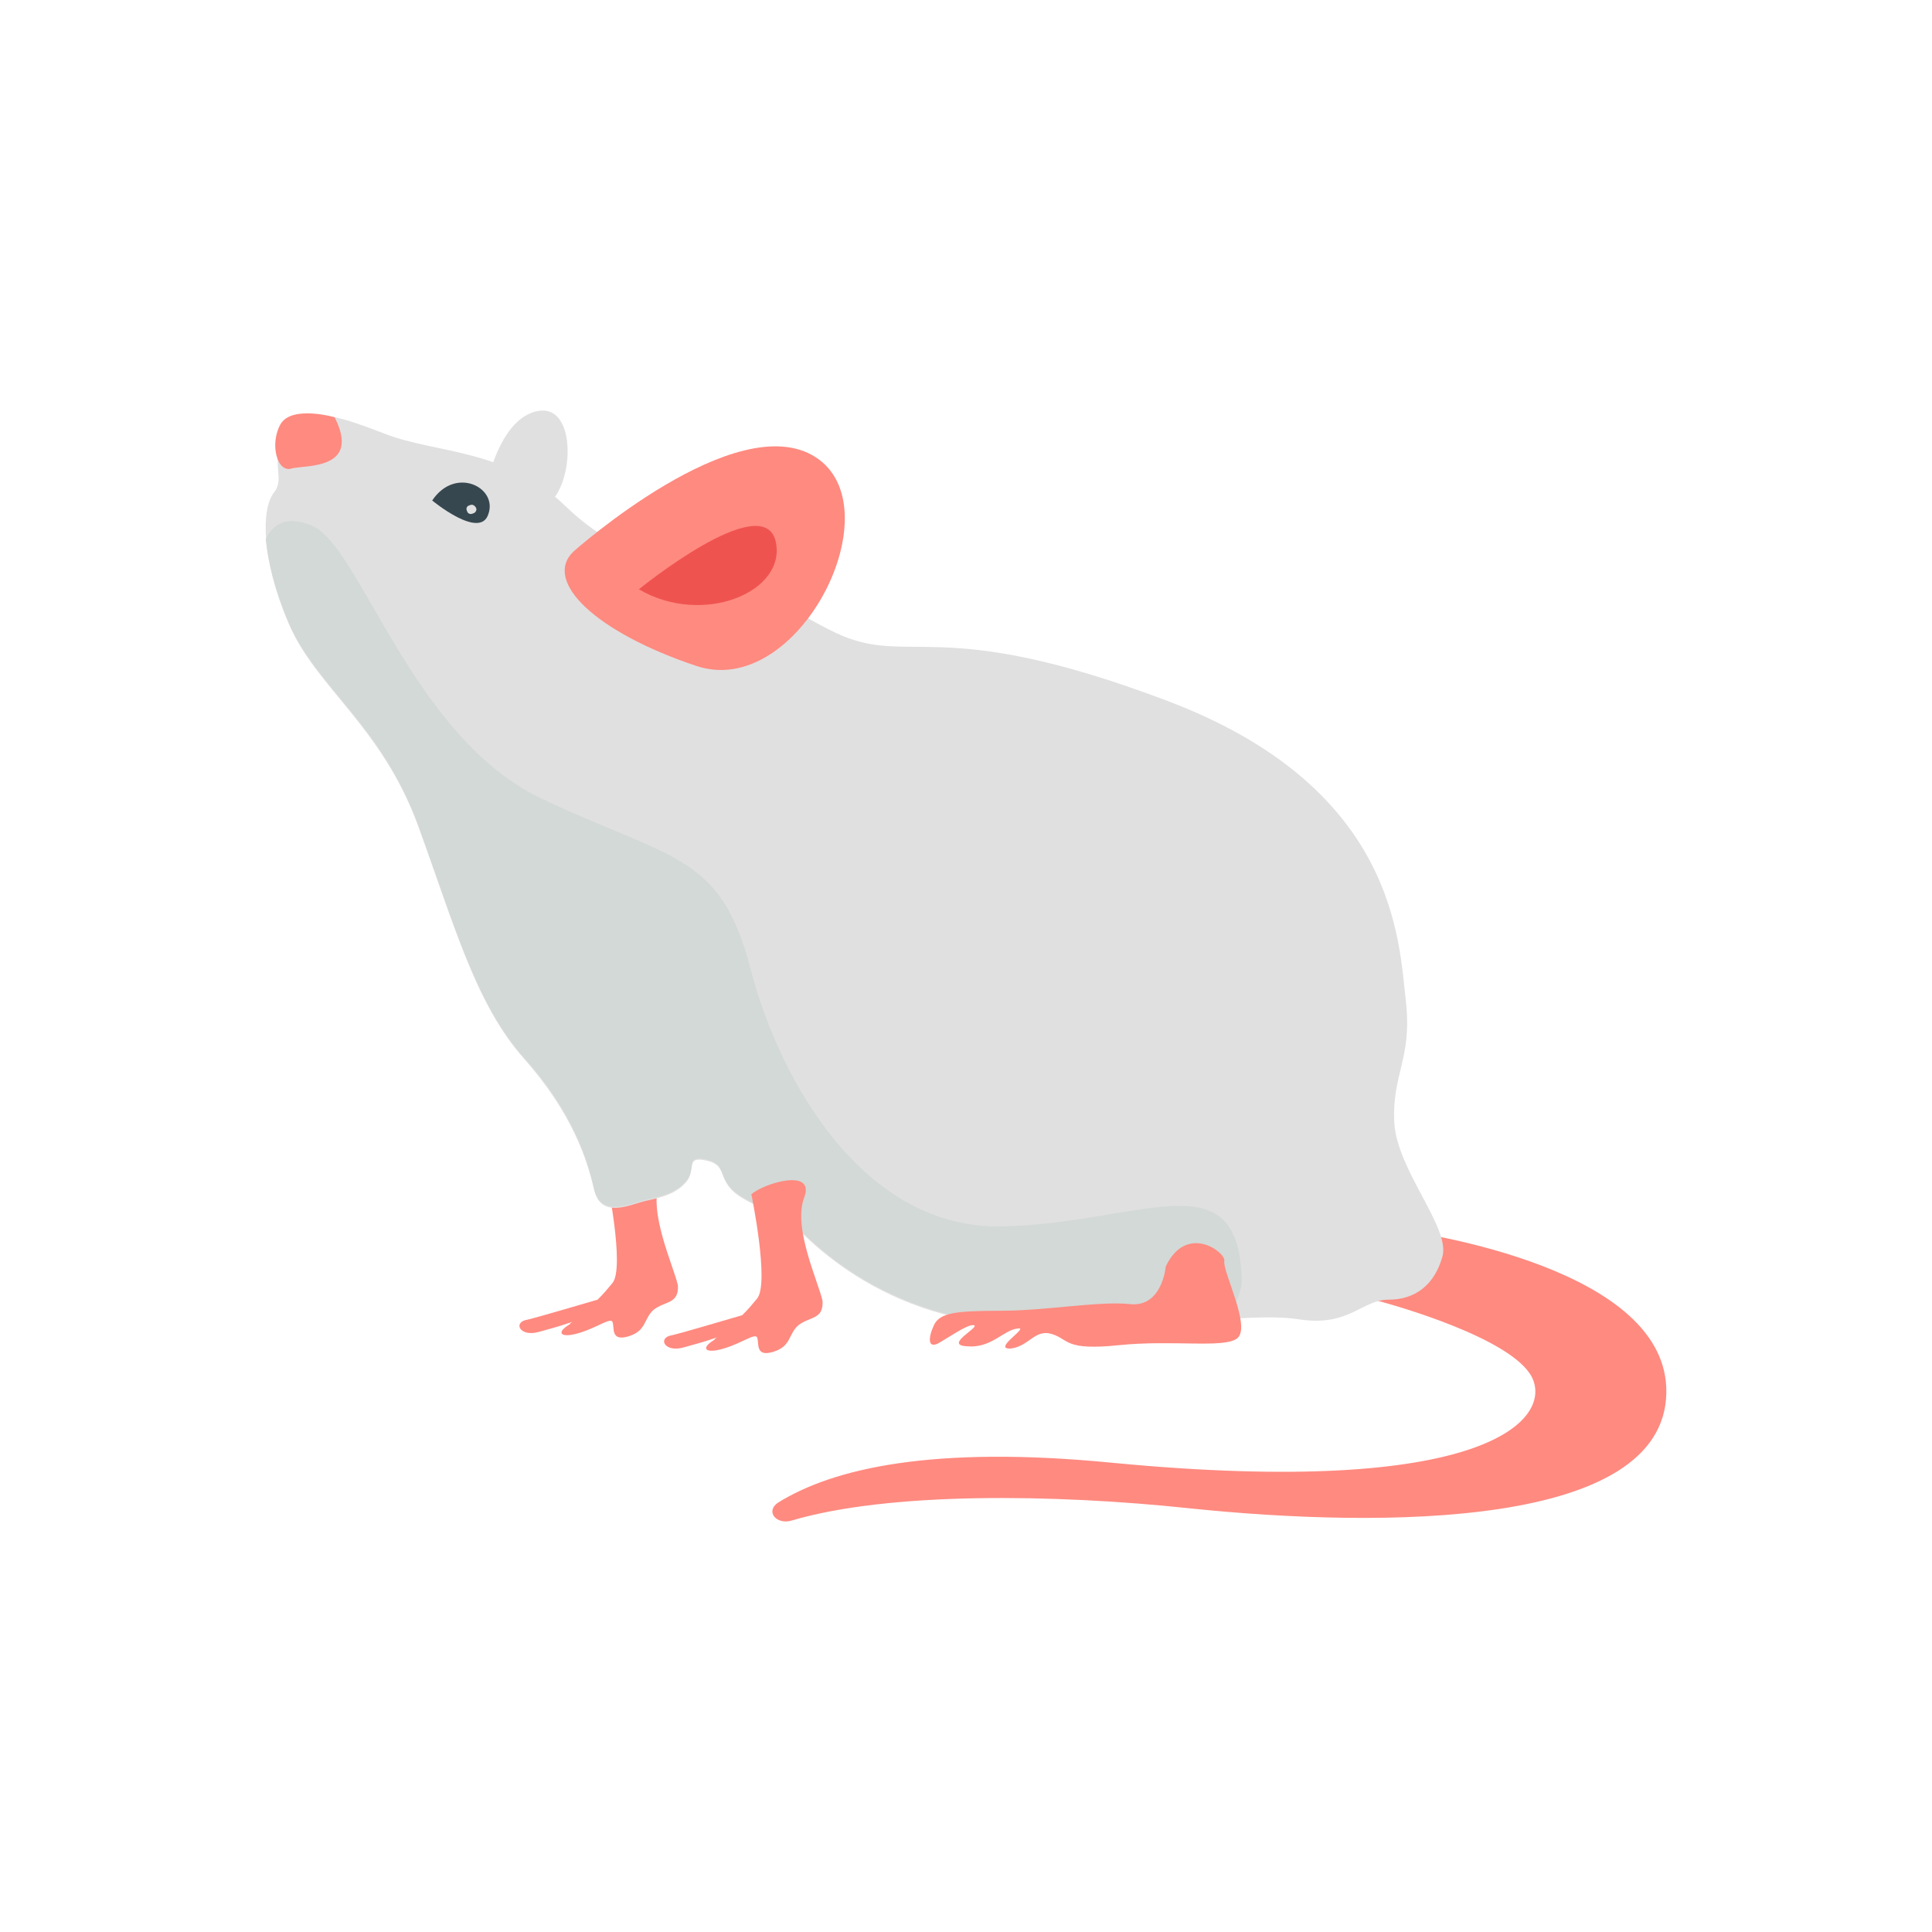 <svg width="90" height="90" viewBox="0 0 90 90" fill="none" xmlns="http://www.w3.org/2000/svg">
<path d="M22.755 22.281C22.755 22.281 23.396 19.282 25.215 19.127C27.033 19.023 26.659 23.263 25.215 23.625C23.771 24.039 22.755 22.281 22.755 22.281Z" fill="#E0E0E0"/>
<path d="M63.88 57.39C64.04 57.235 64.254 57.132 64.468 57.183C66.554 57.442 77.731 59.148 77.624 64.888C77.517 71.196 64.415 71.196 55.43 70.265C49.12 69.593 41.419 69.49 36.873 70.834C36.178 71.041 35.643 70.42 36.231 70.007C38.798 68.404 43.451 67.318 51.847 68.145C69.174 69.8 72.33 66.129 71.367 64.164C70.458 62.354 65.003 60.803 63.987 60.544C63.88 60.492 63.773 60.441 63.72 60.389C63.345 60.079 62.489 58.941 63.88 57.39Z" fill="#FF8A80"/>
<path d="M30.723 55.063C31.258 53.667 28.852 54.391 28.263 54.908C28.263 54.908 29.119 59.045 28.531 59.769C28.317 60.027 28.103 60.286 27.836 60.544C27.461 60.648 25.215 61.32 24.573 61.475C23.878 61.578 24.199 62.302 25.108 62.044C25.483 61.94 26.071 61.785 26.659 61.578C26.606 61.63 26.552 61.63 26.552 61.682C25.857 62.095 26.124 62.354 26.98 62.095C27.836 61.837 28.424 61.371 28.531 61.578C28.638 61.837 28.424 62.509 29.279 62.251C30.135 61.992 29.975 61.423 30.456 61.01C30.991 60.596 31.633 60.751 31.579 59.872C31.365 58.941 30.189 56.459 30.723 55.063Z" fill="#FF8A80"/>
<path d="M31.686 26.159C31.686 26.159 29.119 26.262 26.338 23.574C23.557 20.885 20.348 21.143 17.942 20.213C15.535 19.282 14.198 18.868 13.342 20.213C12.487 21.557 13.342 22.229 12.754 22.953C12.166 23.729 12.166 26.056 13.449 29.055C14.733 32.054 17.781 33.812 19.492 38.517C21.204 43.222 22.166 46.79 24.413 49.324C26.659 51.857 27.354 54.029 27.675 55.425C27.996 56.821 29.386 56.097 30.081 55.942C30.777 55.787 31.525 55.632 32.007 55.012C32.434 54.443 31.9 53.822 32.969 54.081C33.985 54.339 33.29 55.063 34.627 55.839C35.911 56.614 35.857 55.942 36.552 56.614C37.248 57.287 40.884 61.785 48.318 61.785C55.751 61.785 58.372 61.113 60.618 61.475C62.864 61.785 63.453 60.544 64.683 60.544C65.912 60.544 66.822 59.872 67.196 58.528C67.57 57.183 65.057 54.495 64.95 52.271C64.843 49.996 65.805 49.324 65.485 46.583C65.164 43.843 65.057 36.656 54.307 32.622C43.612 28.589 42.382 31.123 38.906 29.468C35.376 27.762 34.627 26.159 31.686 26.159Z" fill="#E0E0E0"/>
<path d="M26.712 25.694C26.712 25.694 34.306 18.92 37.996 21.299C41.686 23.677 37.194 32.622 32.434 31.02C27.782 29.468 25.268 27.09 26.712 25.694Z" fill="#FF8A80"/>
<path d="M29.761 27.452C29.761 27.452 35.483 22.798 36.124 25.177C36.713 27.555 32.755 29.21 29.761 27.452Z" fill="#EF5350"/>
<path d="M15.588 19.437C15.588 19.437 13.61 18.868 13.075 19.747C12.54 20.678 12.914 22.074 13.61 21.816C14.305 21.661 16.818 21.867 15.588 19.437Z" fill="#FF8A80"/>
<path d="M20.134 23.315C20.134 23.315 22.38 25.177 22.754 23.936C23.182 22.695 21.203 21.712 20.134 23.315Z" fill="#37474F"/>
<path d="M22.113 23.574C22.006 23.47 21.899 23.522 21.792 23.574C21.685 23.677 21.739 23.78 21.792 23.884C21.899 23.987 22.006 23.936 22.113 23.884C22.22 23.78 22.22 23.677 22.113 23.574Z" fill="#E0E0E0"/>
<path d="M46.713 57.132C40.296 57.287 36.338 50.461 34.948 45.084C33.557 39.758 31.311 40.068 25.268 37.224C19.225 34.38 16.818 25.539 14.572 24.504C13.289 23.936 12.647 24.504 12.379 25.125C12.486 26.159 12.807 27.503 13.449 29.003C14.732 32.002 17.781 33.76 19.492 38.465C21.203 43.171 22.166 46.739 24.412 49.272C26.658 51.754 27.354 53.977 27.674 55.373C27.995 56.77 29.386 56.046 30.081 55.891C30.776 55.736 31.525 55.58 32.006 54.96C32.434 54.391 31.899 53.771 32.969 54.029C33.985 54.288 33.29 55.012 34.627 55.787C35.91 56.563 35.857 55.891 36.552 56.563C37.247 57.235 40.884 61.733 48.318 61.733C52.542 61.733 55.216 61.527 57.142 61.372C57.623 60.699 57.89 60.079 57.837 59.458C57.623 53.977 53.131 56.977 46.713 57.132Z" fill="#D3D9D6"/>
<path d="M37.462 55.787C37.996 54.391 35.59 55.115 35.001 55.632C35.001 55.632 35.857 59.769 35.269 60.492C35.055 60.751 34.841 61.01 34.574 61.268C34.199 61.371 31.953 62.044 31.311 62.199C30.616 62.302 30.937 63.026 31.846 62.768C32.221 62.664 32.809 62.509 33.397 62.302C33.344 62.354 33.29 62.354 33.29 62.406C32.595 62.819 32.862 63.078 33.718 62.819C34.574 62.561 35.162 62.095 35.269 62.302C35.376 62.561 35.162 63.233 36.018 62.974C36.873 62.716 36.713 62.147 37.194 61.733C37.729 61.32 38.371 61.475 38.317 60.596C38.103 59.665 36.927 57.183 37.462 55.787Z" fill="#FF8A80"/>
<path d="M54.307 58.993C54.307 58.993 54.147 60.906 52.649 60.751C51.206 60.596 48.745 61.061 46.606 61.061C44.467 61.061 43.772 61.165 43.505 61.733C43.237 62.302 43.184 62.923 43.825 62.509C44.521 62.096 45.109 61.682 45.376 61.733C45.644 61.837 43.932 62.664 45.055 62.716C46.178 62.819 46.767 61.94 47.408 61.889C47.997 61.785 46.178 62.871 47.088 62.819C47.943 62.716 48.211 61.889 49.013 62.147C49.815 62.406 49.601 62.923 52.115 62.664C54.628 62.406 56.981 62.819 57.623 62.354C58.318 61.837 56.928 59.2 57.035 58.734C57.088 58.321 55.27 56.977 54.307 58.993Z" fill="#FF8A80"/>
</svg>
